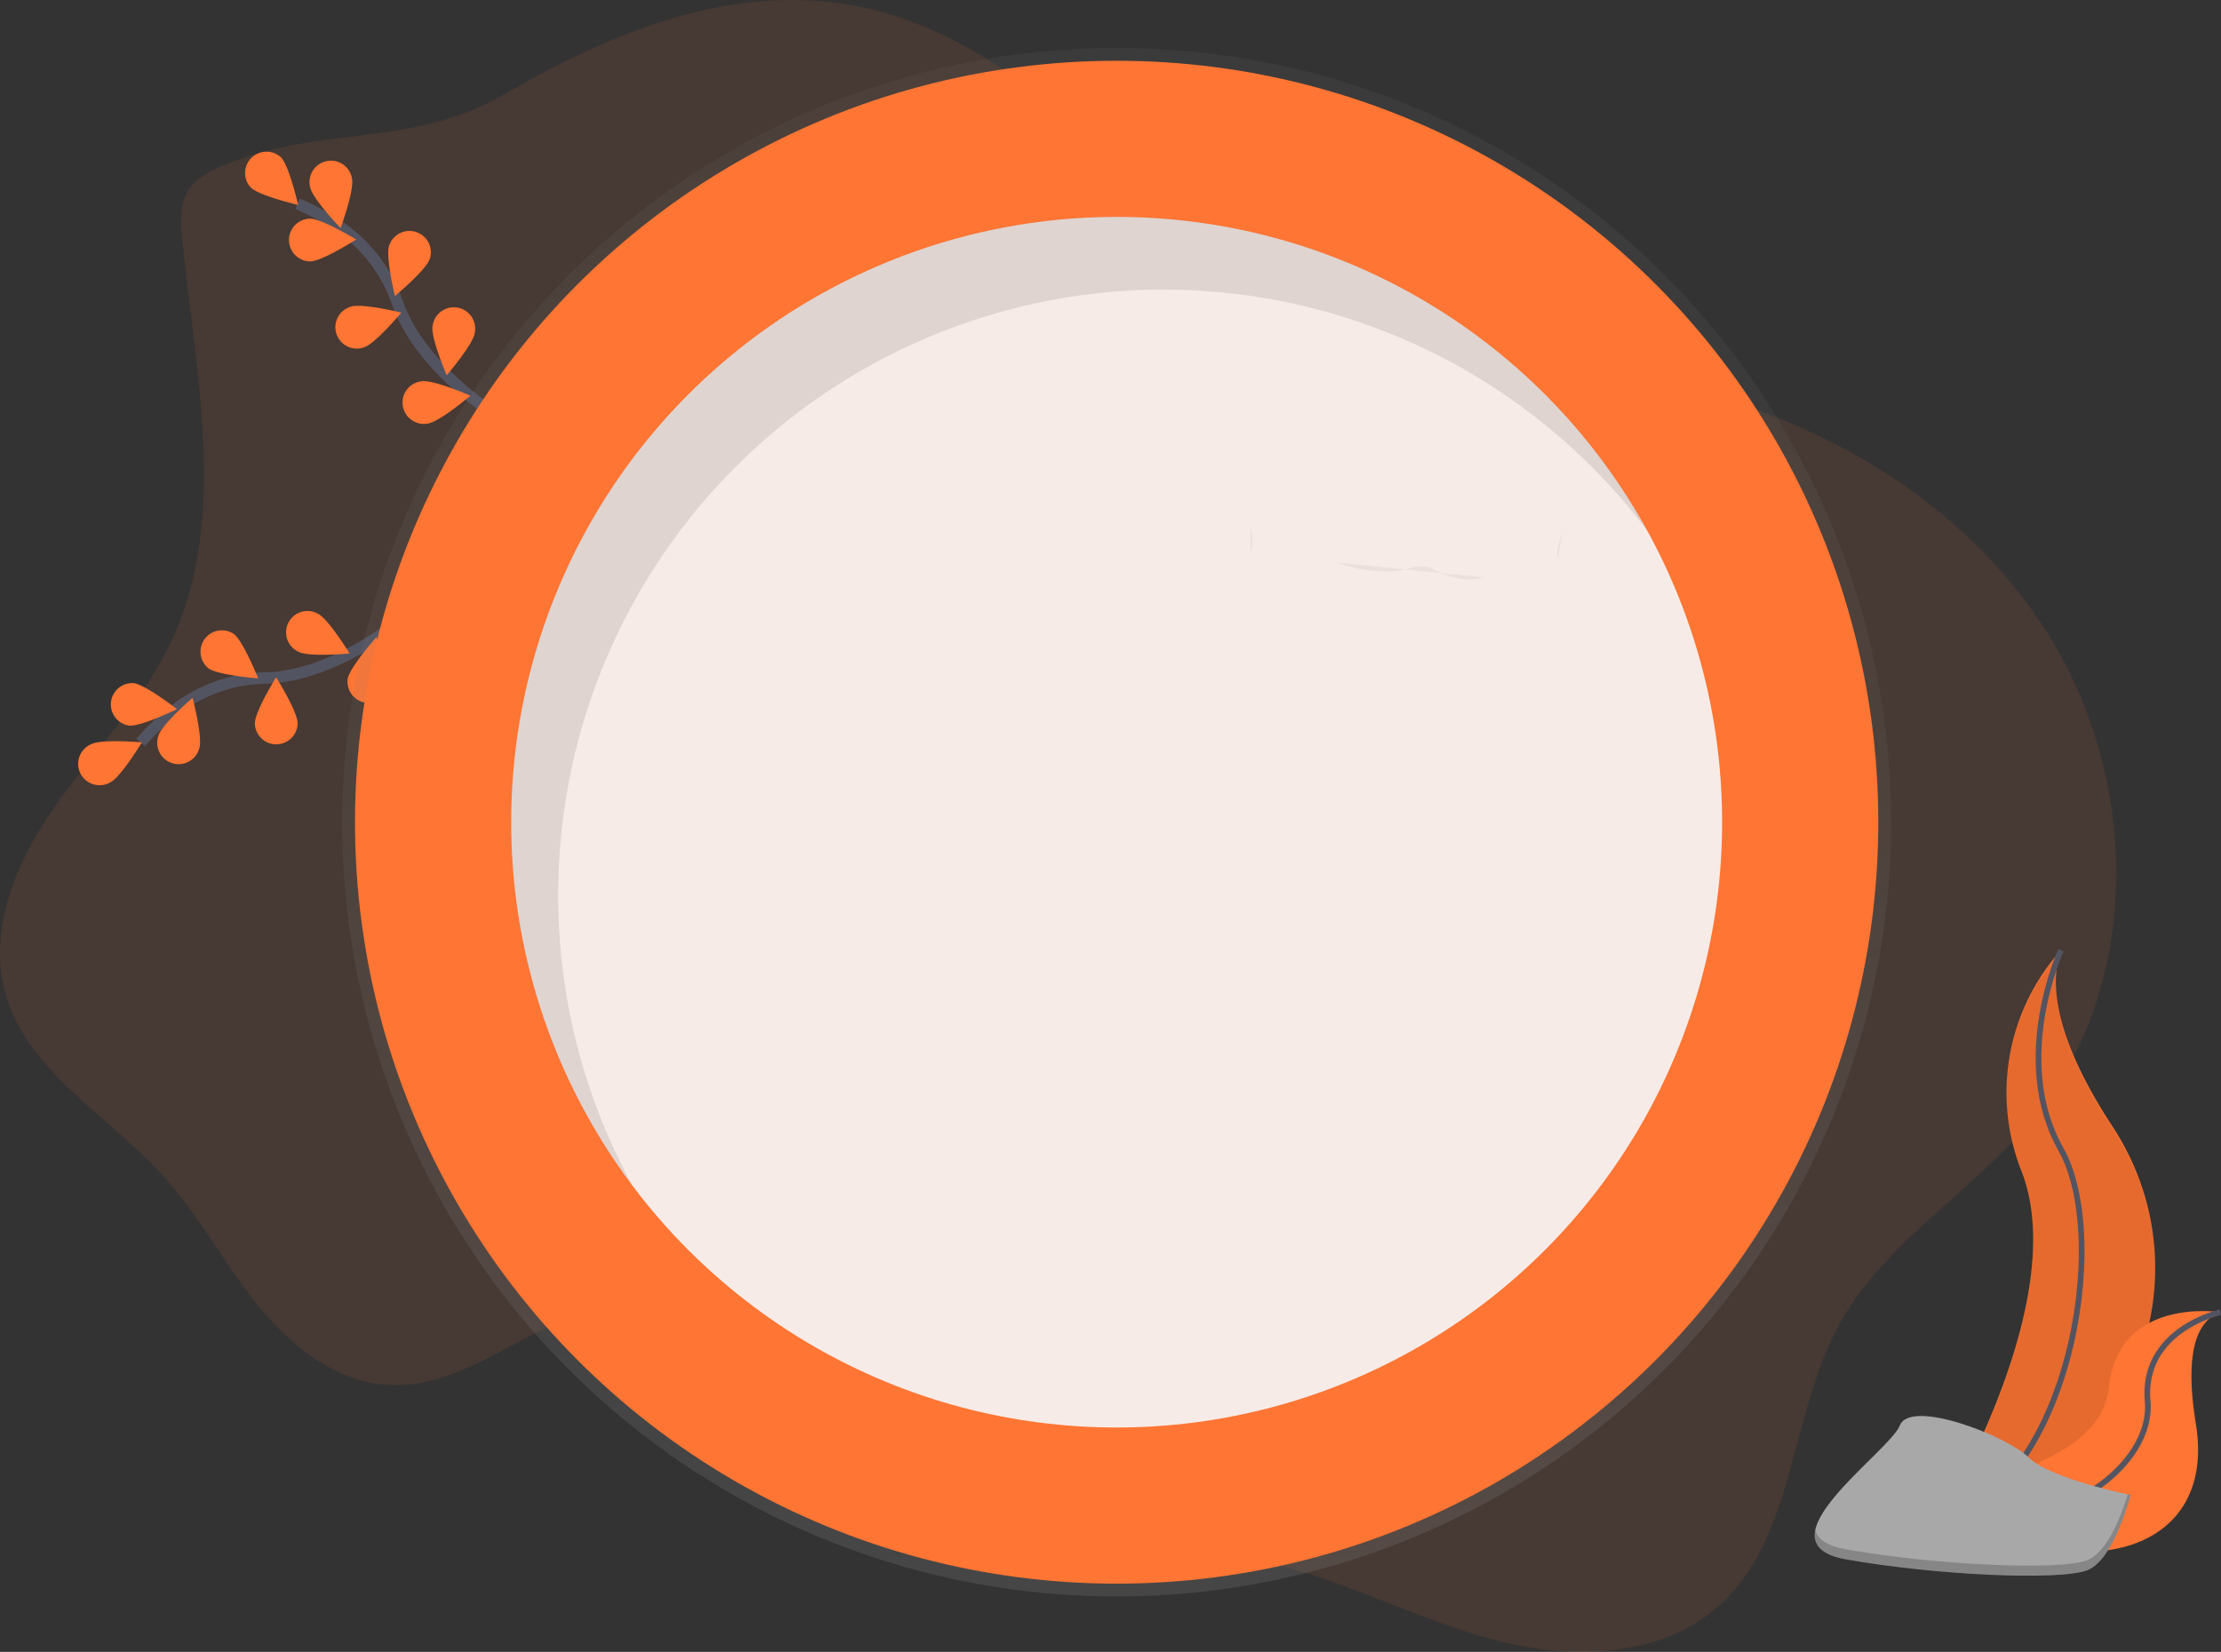 <svg id="timer" xmlns="http://www.w3.org/2000/svg" xmlns:xlink="http://www.w3.org/1999/xlink" width="389.874" height="290.044" viewBox="0 0 389.874 290.044">
  <rect x="0" y="0" width="389.874" height="290.044" fill="#333333" stroke="none"/>
  <defs>
    <linearGradient id="linear-gradient" x1="0.5" y1="1" x2="0.5" gradientUnits="objectBoundingBox">
      <stop offset="0" stop-color="gray" stop-opacity="0.251"/>
      <stop offset="0.54" stop-color="gray" stop-opacity="0.122"/>
      <stop offset="1" stop-color="gray" stop-opacity="0.102"/>
    </linearGradient>
  </defs>
  <path id="Path_335" data-name="Path 335" d="M120.293,92.9c-2.426,1.006-4.916,2.3-6.249,4.563-1.412,2.392-1.243,5.363-.98,8.131,2.291,24.006,8.326,49.536-2.1,71.281-5.059,10.549-13.52,19-20.25,28.584S78.906,227,82.031,238.275c3.816,13.772,18.057,21.407,27.656,32.005,6.283,6.929,10.688,15.349,16.551,22.639s13.9,13.712,23.254,14.14c13.46.62,24.411-11,37.608-13.7,13.52-2.757,27.134,4.259,38.1,12.656s20.934,18.571,33.706,23.814c14.106,5.795,30.007,4.909,44.857,8.39,13.52,3.173,25.966,9.922,39.389,13.52s29.155,3.38,39.554-5.81c13.554-12.018,12.487-33.425,21.144-49.322,8.041-14.771,23.78-23.589,34.375-36.647,19.063-23.5,18.44-59.424,2.253-84.985s-45.506-41.037-75.487-45.067c-13.52-1.814-27.442-1.566-40.44-5.693-34.792-11.041-55.5-50.6-91.016-58.835-22.579-5.224-44.537,3.823-63.77,14.958C153.068,90.009,137.666,85.7,120.293,92.9Z" transform="translate(-81.087 -63.864)" fill="#ff7533" opacity="0.1"/>
  <path id="Path_336" data-name="Path 336" d="M195.226,347.69s-12.818,12.1-26.574,12.457a26.7,26.7,0,0,0-15.912,5.66,44.9,44.9,0,0,0-5.949,5.66" transform="translate(-122.115 -241.097)" fill="none" stroke="#535461" stroke-miterlimit="10" stroke-width="2"/>
  <path id="Path_337" data-name="Path 337" d="M119.906,410.928c1.848-.939,8.9-.316,8.9-.316s-3.658,6.065-5.506,7a3.756,3.756,0,1,1-3.38-6.689Z" transform="translate(-103.906 -280.262)" fill="#ff7533"/>
  <path id="Path_338" data-name="Path 338" d="M136.843,383.229c2.062.218,7.643,4.574,7.643,4.574s-6.384,3.1-8.427,2.888a3.756,3.756,0,0,1,.785-7.462Z" transform="translate(-113.418 -263.285)" fill="#ff7533"/>
  <path id="Path_339" data-name="Path 339" d="M180.632,359.181c1.667,1.228,4.289,7.808,4.289,7.808s-7.064-.537-8.732-1.761a3.756,3.756,0,0,1,4.443-6.047Z" transform="translate(-139.602 -247.879)" fill="#ff7533"/>
  <path id="Path_340" data-name="Path 340" d="M220.4,350.005c1.852.928,5.547,6.97,5.547,6.97s-7.053.665-8.9-.263a3.756,3.756,0,1,1,3.358-6.708Z" transform="translate(-164.578 -242.237)" fill="#ff7533"/>
  <path id="Path_341" data-name="Path 341" d="M161.97,398.95c.616-1.979-1.187-8.829-1.187-8.829s-5.363,4.627-5.979,6.606a3.756,3.756,0,1,0,7.166,2.224Z" transform="translate(-126.978 -267.592)" fill="#ff7533"/>
  <path id="Path_342" data-name="Path 342" d="M207.714,388.587c0-2.073-3.774-8.067-3.774-8.067s-3.733,6.009-3.729,8.09a3.756,3.756,0,0,0,7.511-.022Z" transform="translate(-155.473 -261.598)" fill="#ff7533"/>
  <path id="Path_343" data-name="Path 343" d="M250.933,370.359c.346-2.043-2.359-8.589-2.359-8.589s-4.7,5.3-5.04,7.346a3.756,3.756,0,0,0,7.4,1.247Z" transform="translate(-182.509 -249.889)" fill="#ff7533"/>
  <path id="Path_344" data-name="Path 344" d="M257.7,197.91s-15.439-8.48-20.028-21.471a26.7,26.7,0,0,0-10.279-13.4,44.911,44.911,0,0,0-7.226-3.906" transform="translate(-167.936 -123.352)" fill="none" stroke="#535461" stroke-miterlimit="10" stroke-width="2"/>
  <path id="Path_345" data-name="Path 345" d="M201.918,135.749c1.461,1.468,3.034,8.375,3.034,8.375s-6.9-1.615-8.356-3.087a3.756,3.756,0,0,1,5.322-5.288Z" transform="translate(-152.613 -108.14)" fill="#ff7533"/>
  <path id="Path_346" data-name="Path 346" d="M233.219,142.168c.428,2.028-2,8.679-2,8.679s-4.909-5.1-5.337-7.136a3.756,3.756,0,1,1,7.342-1.547Z" transform="translate(-171.428 -110.792)" fill="#ff7533"/>
  <path id="Path_347" data-name="Path 347" d="M269.834,176.777c-.654,1.964-6.11,6.482-6.11,6.482s-1.66-6.884-1.006-8.852a3.759,3.759,0,1,1,7.136,2.37Z" transform="translate(-194.409 -131.284)" fill="#ff7533"/>
  <path id="Path_348" data-name="Path 348" d="M290.627,212.064c-.312,2.047-4.927,7.421-4.927,7.421s-2.8-6.5-2.49-8.551a3.756,3.756,0,1,1,7.417,1.127Z" transform="translate(-207.286 -153.595)" fill="#ff7533"/>
  <path id="Path_349" data-name="Path 349" d="M219.843,173.593c2.073-.022,8.037-3.846,8.037-3.846s-6.05-3.68-8.123-3.658a3.756,3.756,0,0,0,.086,7.511Z" transform="translate(-165.36 -127.698)" fill="#ff7533"/>
  <path id="Path_350" data-name="Path 350" d="M242.918,214.111c1.968-.642,6.516-6.073,6.516-6.073s-6.876-1.7-8.844-1.059a3.756,3.756,0,1,0,2.328,7.136Z" transform="translate(-178.985 -153.141)" fill="#ff7533"/>
  <path id="Path_351" data-name="Path 351" d="M273.711,249.494c2.051-.3,7.451-4.882,7.451-4.882s-6.49-2.839-8.536-2.539a3.756,3.756,0,1,0,1.089,7.425Z" transform="translate(-198.587 -175.132)" fill="#ff7533"/>
  <circle id="Ellipse_27" data-name="Ellipse 27" cx="135.952" cy="135.952" r="135.952" transform="translate(60.064 8.415)" fill="url(#linear-gradient)"/>
  <circle id="Ellipse_28" data-name="Ellipse 28" cx="133.699" cy="133.699" r="133.699" transform="translate(62.317 10.668)" fill="#ff7533"/>
  <circle id="Ellipse_29" data-name="Ellipse 29" cx="106.283" cy="106.283" r="106.283" transform="translate(89.733 38.084)" fill="#f7ebe7"/>
  <g id="Group_70" data-name="Group 70" transform="translate(89.725 38.084)" opacity="0.1">
    <path id="Path_352" data-name="Path 352" d="M328.262,284.322a106.29,106.29,0,0,1,191.219-63.9A106.294,106.294,0,1,0,341.358,335.458a105.8,105.8,0,0,1-13.1-51.136Z" transform="translate(-320 -165.27)"/>
  </g>
  <path id="Path_375" data-name="Path 375" d="M705.32,326.79s8.4,3.087,13.9.687l2.745.173s4.563,3.2,9.389,1.769" transform="translate(-470.885 -228.046)" opacity="0.05"/>
  <path id="Path_376" data-name="Path 376" d="M809.83,313.09s-1.371,3.26-.687,4.289" transform="translate(-535.597 -219.492)" opacity="0.05"/>
  <path id="Path_377" data-name="Path 377" d="M665.58,310.35s.687,3.26,0,4.289" transform="translate(-446.069 -217.78)" opacity="0.05"/>
  <path id="Path_378" data-name="Path 378" d="M1007.745,508.14a37.519,37.519,0,0,0-6.843,39.028c8.871,23.315-15.2,62.087-15.2,62.087s.259-.038.751-.12c32.271-5.7,48.3-42.6,30.36-70.023C1010.123,528.916,1004.647,516.958,1007.745,508.14Z" transform="translate(-645.966 -341.289)" fill="#ff7533"/>
  <path id="Path_379" data-name="Path 379" d="M1007.745,508.84a37.519,37.519,0,0,0-6.843,39.028c8.871,23.314-15.2,62.083-15.2,62.083s.259-.038.751-.12c32.271-5.7,48.3-42.6,30.36-70.023C1010.123,529.616,1004.647,517.658,1007.745,508.84Z" transform="translate(-645.966 -341.726)" opacity="0.1"/>
  <path id="Path_380" data-name="Path 380" d="M1007.739,508.14s-8.871,19.259,0,34.972,1.5,59.807-22.049,66.143" transform="translate(-645.96 -341.289)" fill="none" stroke="#535461" stroke-miterlimit="10" stroke-width="1"/>
  <path id="Path_381" data-name="Path 381" d="M1029.05,677.034s-17.929-2.854-19.563,13.212S975,708.54,975,708.54l.616.409c27.115,17.8,53.04,11.338,49.13-12.3C1023.3,687.865,1023.424,679.039,1029.05,677.034Z" transform="translate(-639.284 -446.631)" fill="#ff7533"/>
  <path id="Path_382" data-name="Path 382" d="M1029.076,677.36s-13.918,3.053-12.769,15.71-20.656,27.825-41.267,15.8" transform="translate(-639.309 -446.957)" fill="none" stroke="#535461" stroke-miterlimit="10" stroke-width="1"/>
  <path id="Path_383" data-name="Path 383" d="M984.737,739.755s-14.121-2.824-17.888-6.591-20.712-10.354-22.594-5.633-25.418,20.712-9.415,23.536,37.657,3.756,42.363,1.878S984.737,739.755,984.737,739.755Z" transform="translate(-610.745 -477.261)" fill="#a8a8a8"/>
  <path id="Path_384" data-name="Path 384" d="M934.847,772.192c16.006,2.824,37.657,3.755,42.363,1.878,3.587-1.435,6.076-8.322,7.06-11.53l.469.1s-2.824,11.3-7.53,13.178-26.361.943-42.363-1.878c-4.619-.815-5.941-2.73-5.442-5.153C929.8,770.367,931.407,771.583,934.847,772.192Z" transform="translate(-610.751 -500.147)" opacity="0.2"/>
</svg>
